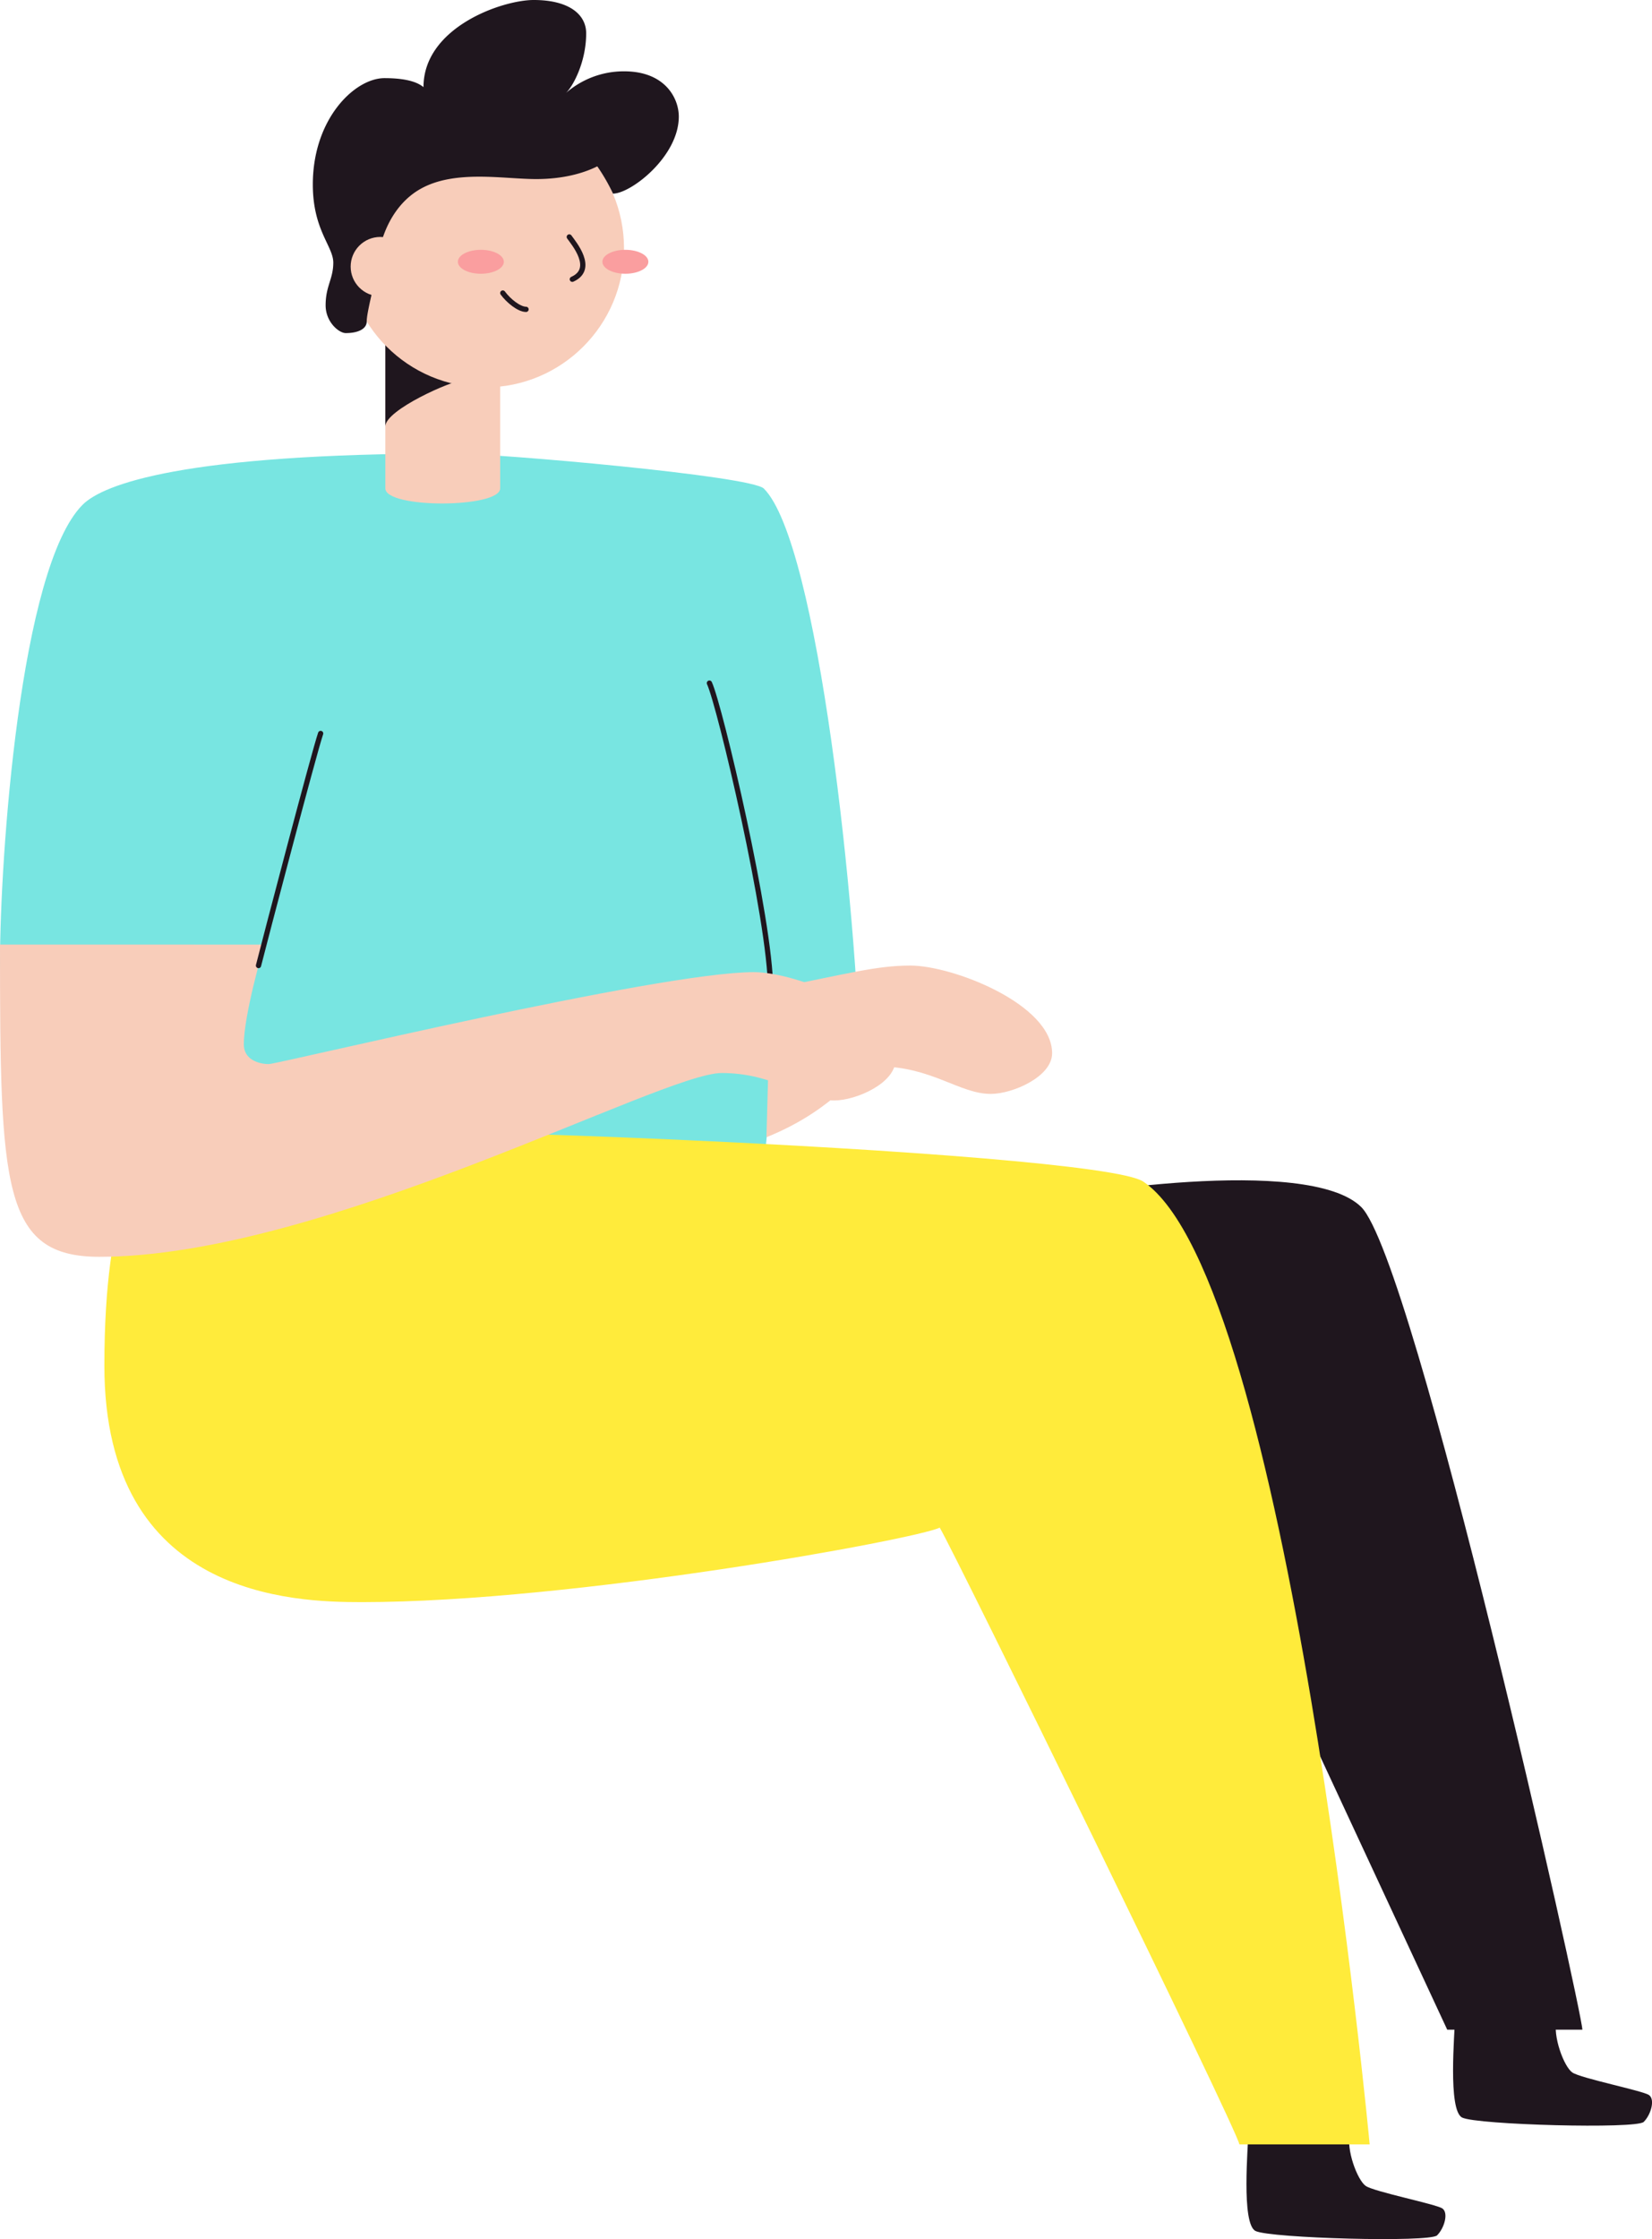 <svg xmlns="http://www.w3.org/2000/svg" viewBox="0 0 314.8 426.39"><defs><style>.cls-1{fill:#1f161e;}.cls-2{fill:#78e5e1;}.cls-3{fill:#ffeb3b;}.cls-4{fill:#f8cdba;}.cls-5{fill:#fa9e9f;}.cls-6{fill:none;stroke:#1f161e;stroke-linecap:round;stroke-miterlimit:10;}</style></defs><title>man-sitting-1</title><g id="Layer_2" data-name="Layer 2"><g id="Layer_2-2" data-name="Layer 2"><path class="cls-1" d="M237.87,406.14c0,2.37-1.39,17.32,1.38,18.7s33.21,2.22,34.6.83,2.21-4.29,1-5.12-13-3.18-14.6-4.29-3.81-7-3-10.12"/><path class="cls-2" d="M146.83,210.71,164,204.57c-.74-31.27-8.05-101.14-18.44-111.53-2.43-2.44-50.69-6.68-59.31-6.68-51.38,0-66.61,5.87-70.49,9.74C3.75,108.09,0,163.71,0,183.18s55,29.56,55,29.56l64.47,4.44s14.15,1.45,26.38,2.17C146.11,215.6,146.83,210.71,146.83,210.71Z"/><path class="cls-1" d="M197.9,228.84c4.69-1.39,51.33-9,61.48,1s42.15,153.37,42.15,156.67H275.78L241,311.74"/><path class="cls-3" d="M28.09,216.09c-1.17,5.85-8.2,12.13-8.2,44,0,44.08,36.09,45,49.06,45,40.37,0,105.71-12,110.12-14.19,2.93,4.89,56.86,115,57.1,117.45H261S245.61,243.71,217.85,225C208.83,219,48.79,212.53,28.09,216.09Z"/><path class="cls-4" d="M173.49,183.87c-6.53,0-11.9,1.55-26.66,4.45l-.78,28.24c14-5.64,17.26-13.48,21.32-13.48,10.14,0,15.44,5.23,21.43,5.23,4.18,0,11.69-3.28,11.69-7.74C200.49,191.23,181.56,183.87,173.49,183.87Z"/><path class="cls-1" d="M277.24,384.53c0,2.38-1.39,17.32,1.38,18.71s33.21,2.21,34.6.83,2.21-4.29,1-5.12-13-3.19-14.6-4.29-3.81-7-3-10.13"/><path class="cls-4" d="M95.31,93c0,3.78-21.88,3.89-21.88,0V62.35H95.31Z"/><path class="cls-1" d="M88.19,72.42c-2,0-14.76,5.63-14.76,8.78V64.61C76.61,64.61,88.19,72.42,88.19,72.42Z"/><circle class="cls-4" cx="92.41" cy="47.27" r="26.5"/><path class="cls-1" d="M119.77,26.5c-3.28,5.21-10.14,7.6-17.57,7.6-6.33,0-15.55-1.84-22.12,1.9-3.54,2-7.61,6.55-8.44,15.66,0,1.56-1.76,7.61-1.76,9.56,0,1.34-1.5,2.21-4,2.21-1.29,0-3.83-2.1-3.83-5.29,0-3.69,1.46-5,1.46-8.13s-3.9-6.18-3.9-14.88c0-12.53,8-20.25,13.66-20.25,5.15,0,6.78,1.2,7.43,1.71,0-11.39,15-16.59,21-16.59,6.8,0,10,2.8,10,6.34,0,5.67-2.69,10.47-4.06,11.55a16.79,16.79,0,0,1,11.29-4.31c7.8,0,10.42,5.12,10.42,8.62,0,7.62-9.14,14.67-12.54,14.67a35.65,35.65,0,0,0-3-5.2"/><circle class="cls-4" cx="72.47" cy="50.77" r="5.65"/><ellipse class="cls-5" cx="119.17" cy="49.85" rx="4.38" ry="2.28"/><ellipse class="cls-5" cx="91.63" cy="49.85" rx="4.38" ry="2.28"/><path class="cls-6" d="M108.48,45.12c.82,1.16,5,6.07.58,8.06"/><path class="cls-6" d="M100.24,58.91c-1.32,0-3.35-1.63-4.43-3.11"/><path class="cls-6" d="M135.18,130.08c2,4.26,11.65,45.25,11.65,58.24"/><path class="cls-4" d="M0,179.87c0,46.09.42,59.46,18.93,59.46,42.64,0,107.1-35,118.59-35,10.14,0,15.44,5.23,21.44,5.23,4.17,0,11.69-3.29,11.69-7.74,0-9.34-18.93-16.7-27-16.7-18.16,0-90.68,17.51-92.44,17.51s-4.75-.77-4.75-3.75c0-5.41,3.53-17.9,4-19Z"/><path class="cls-6" d="M61.1,139.67c-1.22,3.51-10.73,39.79-11.84,44.2"/></g></g></svg>